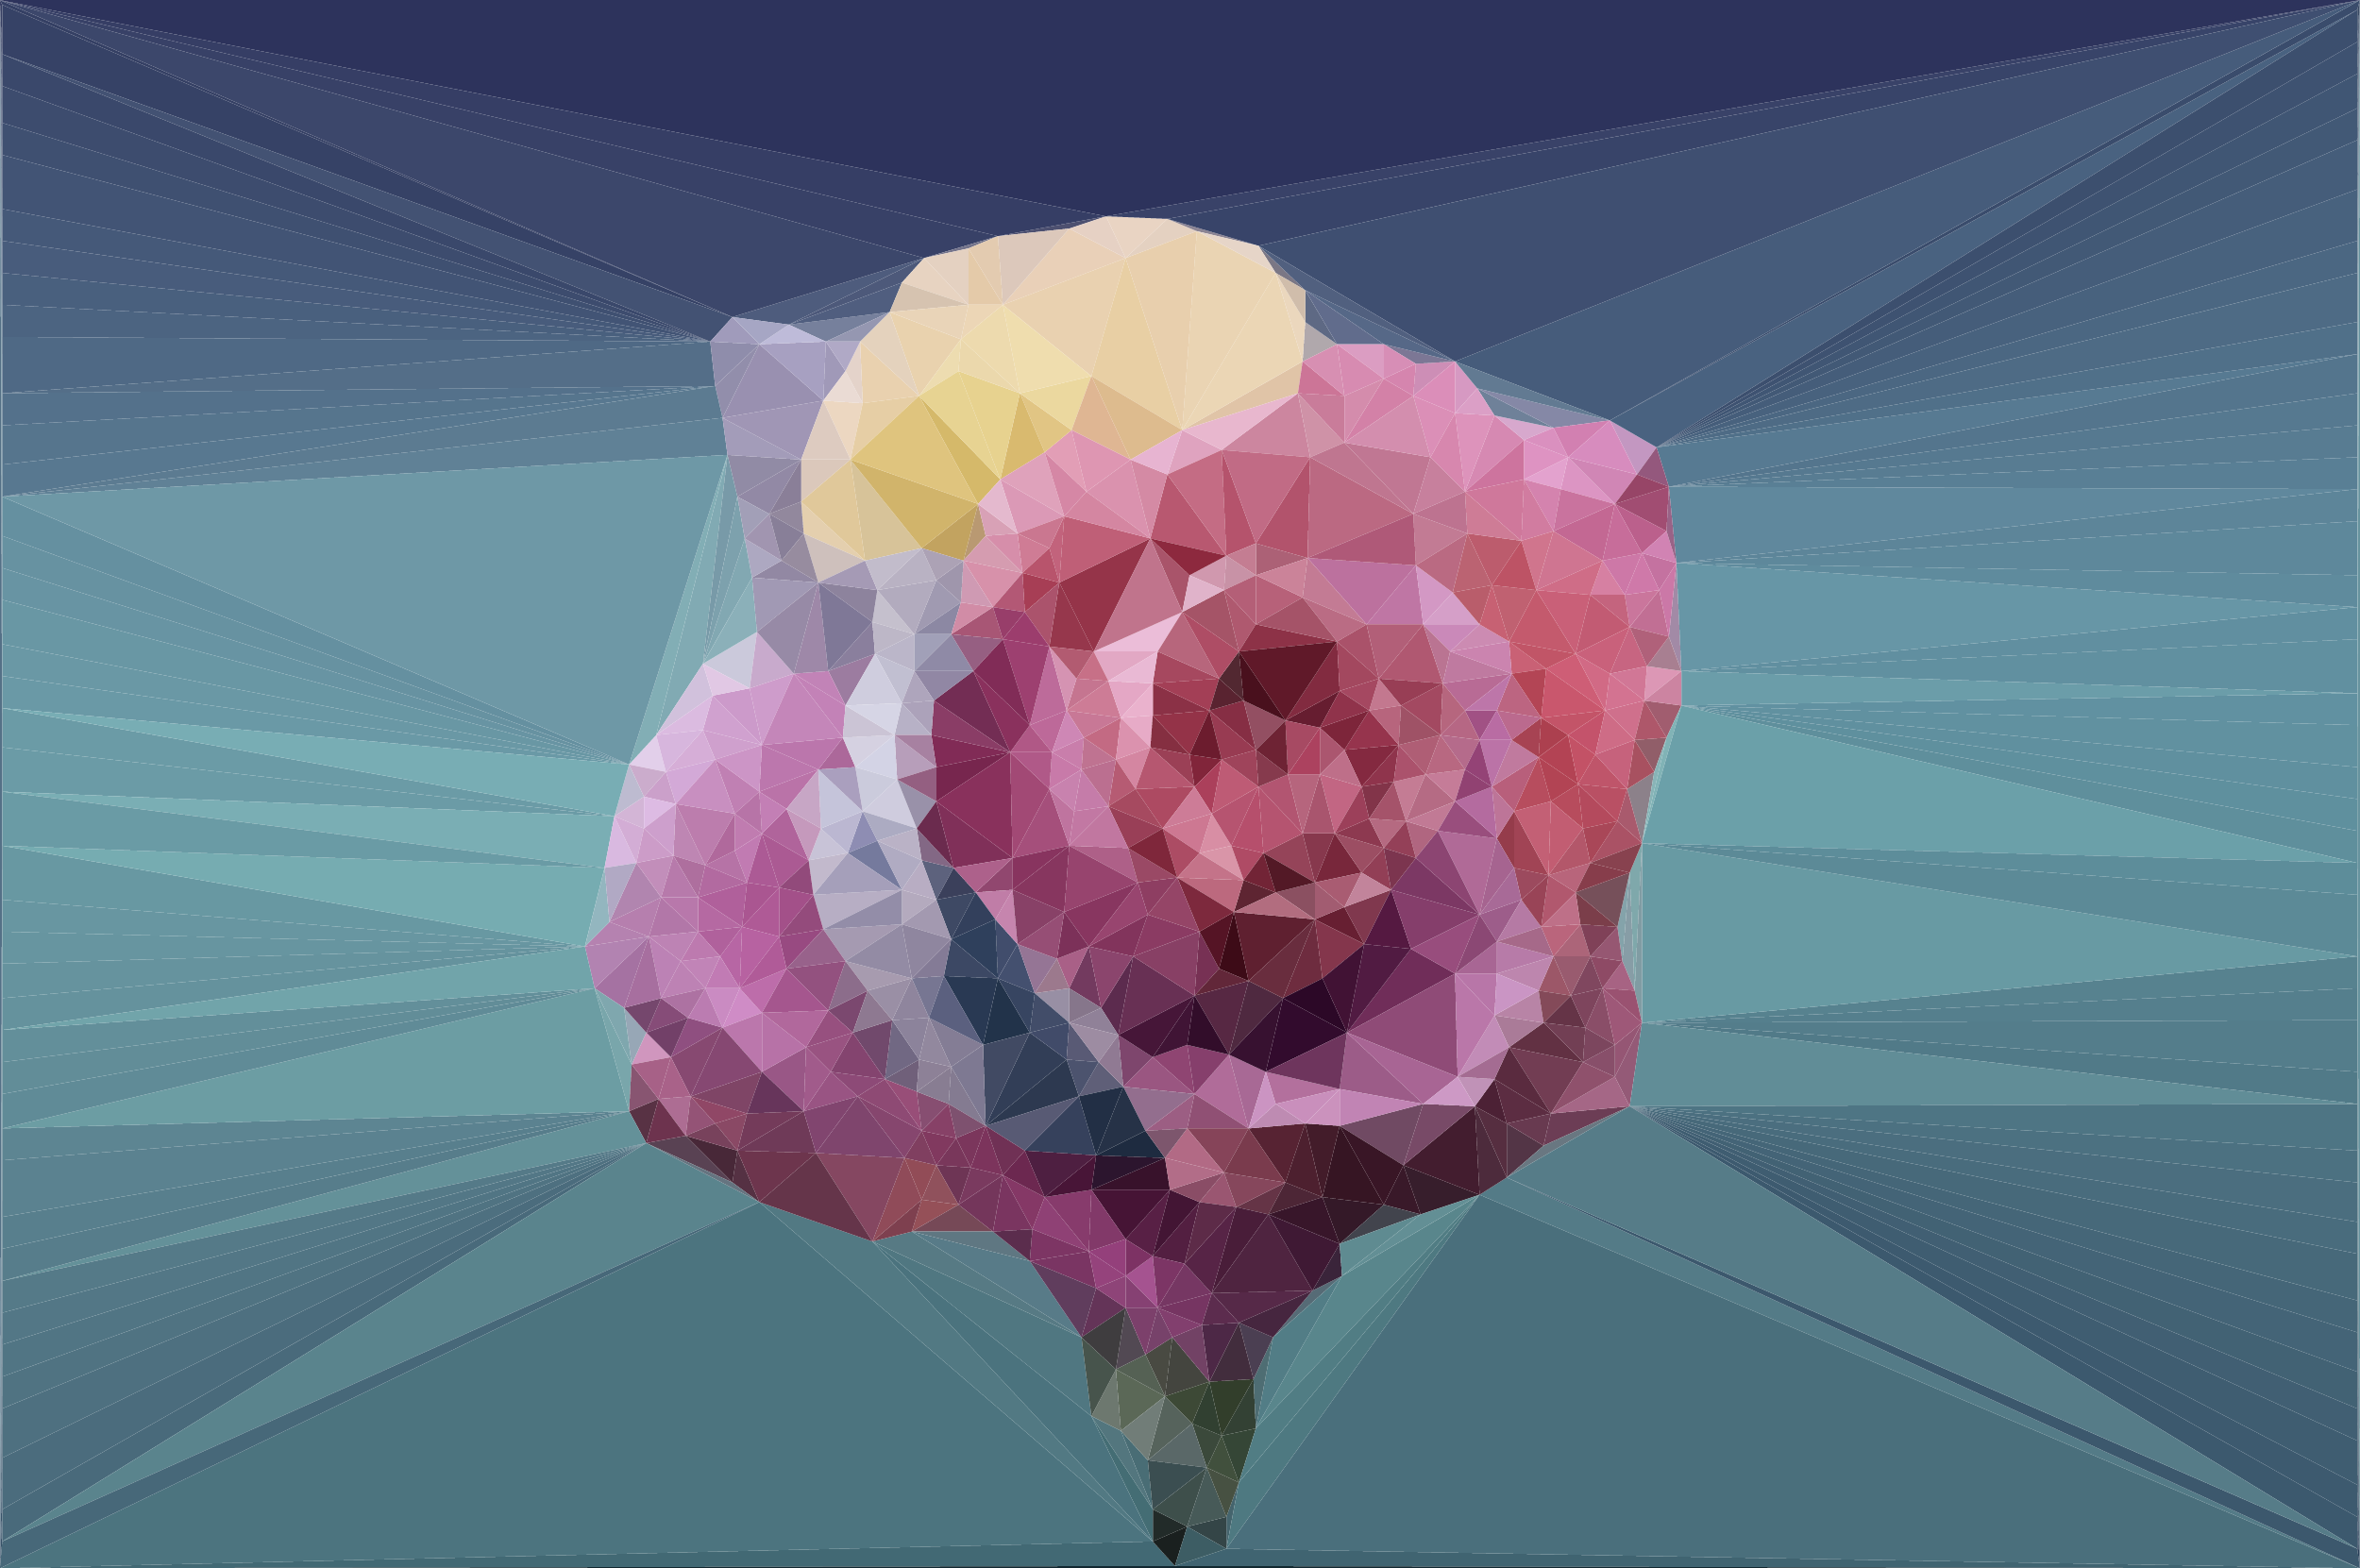 <?xml version="1.0" standalone="no"?>
<!DOCTYPE svg PUBLIC "-//W3C//DTD SVG 1.1//EN" "http://www.w3.org/Graphics/SVG/1.1/DTD/svg11.dtd">
<svg viewBox="0 0 960 638" xmlns="http://www.w3.org/2000/svg" version="1.1" shape-rendering="optimizeSpeed">
	<polygon fill="#cfccde" points="365,317 351,330 373,337"/>
	<polygon fill="#60909f" points="684,287 959,325 959,312"/>
	<polygon fill="#e4cfae" points="327,217 326,204 352,228"/>
	<polygon fill="#af5a96" points="317,361 302,377 317,381"/>
	<polygon fill="#c472a0" points="675,240 682,229 668,225"/>
	<polygon fill="#b0649b" points="310,339 329,350 320,329"/>
	<polygon fill="#494a42" points="466,551 474,568 477,544"/>
	<polygon fill="#5d8592" points="1,459 1,472 256,452"/>
	<polygon fill="#b06680" points="576,349 585,338 572,334"/>
	<polygon fill="#6894a3" points="1,231 256,311 1,244"/>
	<polygon fill="#879da6" points="665,403 663,355 660,391"/>
	<polygon fill="#dc95c3" points="657,205 638,186 635,199"/>
	<polygon fill="#b67fae" points="248,375 264,381 269,365"/>
	<polygon fill="#7b7785" points="531,118 512,100 519,111"/>
	<polygon fill="#671f32" points="555,384 547,369 535,374"/>
	<polygon fill="#c97eab" points="441,300 428,306 440,313"/>
	<polygon fill="#5b6857" points="474,568 454,557 456,582"/>
	<polygon fill="#b85870" points="475,193 468,219 499,226"/>
	<polygon fill="#a099b8" points="336,139 344,151 335,163"/>
	<polygon fill="#557f8d" points="668,416 959,415 959,402"/>
	<polygon fill="#c892a6" points="511,234 499,226 498,240"/>
	<polygon fill="#8f4175" points="420,500 443,509 425,487"/>
	<polygon fill="#6898a2" points="238,385 1,344 1,366"/>
	<polygon fill="#d88ea4" points="501,344 493,331 488,347"/>
	<polygon fill="#80384e" points="555,384 566,362 547,369"/>
	<polygon fill="#9288a3" points="318,228 306,235 333,237"/>
	<polygon fill="#506381" points="1,124 0,0 1,111"/>
	<polygon fill="#955058" points="375,488 371,501 390,490"/>
	<polygon fill="#320b2d" points="548,420 522,406 515,436"/>
	<polygon fill="#c17bb2" points="310,339 299,346 304,359"/>
	<polygon fill="#8b3146" points="469,278 469,291 492,289"/>
	<polygon fill="#d791aa" points="416,233 392,228 404,247"/>
	<polygon fill="#496e7b" points="959,449 960,638 959,436"/>
	<polygon fill="#456678" points="959,529 663,450 959,542"/>
	<polygon fill="#323e57" points="419,420 401,458 434,431"/>
	<polygon fill="#653446" points="516,494 523,481 503,491"/>
	<polygon fill="#a76383" points="665,403 660,391 652,402"/>
	<polygon fill="#864c78" points="269,406 263,420 280,414"/>
	<polygon fill="#597a8b" points="1,445 0,638 1,459"/>
	<polygon fill="#3f5d71" points="663,450 959,604 959,586"/>
	<polygon fill="#4c2135" points="600,450 613,457 608,439"/>
	<polygon fill="#993f57" points="451,328 459,345 473,337"/>
	<polygon fill="#e9d2ae" points="374,161 362,127 391,138"/>
	<polygon fill="#81aab3" points="286,270 267,299 296,185"/>
	<polygon fill="#733a5f" points="443,385 435,402 448,410"/>
	<polygon fill="#5d627d" points="375,350 381,366 388,353"/>
	<polygon fill="#c8c3d7" points="334,337 329,350 345,347"/>
	<polygon fill="#b77ba8" points="609,396 632,389 609,383"/>
	<polygon fill="#384167" points="0,0 406,96 376,105"/>
	<polygon fill="#b2536c" points="533,186 511,221 532,227"/>
	<polygon fill="#5f5f78" points="447,432 439,446 457,442"/>
	<polygon fill="#dc97b5" points="669,285 684,273 670,271"/>
	<polygon fill="#904b59" points="368,471 355,505 375,488"/>
	<polygon fill="#79a6ab" points="257,433 242,402 256,452"/>
	<polygon fill="#dfa3bf" points="497,183 481,175 475,193"/>
	<polygon fill="#70607a" points="360,439 373,444 374,431"/>
	<polygon fill="#661d30" points="537,296 545,281 523,293"/>
	<polygon fill="#618fa0" points="959,247 684,273 959,260"/>
	<polygon fill="#6d786f" points="454,557 444,576 456,582"/>
	<polygon fill="#c36a83" points="456,292 441,300 454,309"/>
	<polygon fill="#648697" points="1,275 0,0 1,262"/>
	<polygon fill="#a14d72" points="678,216 679,198 657,205"/>
	<polygon fill="#9990b0" points="294,170 309,140 335,163"/>
	<polygon fill="#45646d" points="499,617 499,630 504,603"/>
	<polygon fill="#be86b3" points="275,327 274,348 287,352"/>
	<polygon fill="#6b9ba6" points="250,332 1,322 1,304"/>
	<polygon fill="#c26683" points="543,339 554,320 537,315"/>
	<polygon fill="#9c7ca0" points="356,266 337,273 344,287"/>
	<polygon fill="#5e2532" points="519,363 506,358 502,371"/>
	<polygon fill="#e2cfea" points="267,299 256,311 271,314"/>
	<polygon fill="#b06c99" points="500,429 486,445 508,459"/>
	<polygon fill="#76acb1" points="238,385 246,353 1,344"/>
	<polygon fill="#995786" points="310,436 327,452 328,426"/>
	<polygon fill="#371e2c" points="578,494 602,486 571,474"/>
	<polygon fill="#da92ae" points="460,187 442,200 468,219"/>
	<polygon fill="#8c818a" points="668,343 673,314 662,321"/>
	<polygon fill="#c5c0cd" points="357,240 355,253 372,258"/>
	<polygon fill="#ae6088" points="459,345 435,344 463,359"/>
	<polygon fill="#ce5e76" points="653,289 641,266 629,272"/>
	<polygon fill="#566b76" points="546,519 534,525 518,544"/>
	<polygon fill="#d096be" points="263,420 257,433 273,430"/>
	<polygon fill="#d680a2" points="661,242 652,228 647,242"/>
	<polygon fill="#5f8f9c" points="684,287 959,351 959,338"/>
	<polygon fill="#ad4a62" points="473,337 486,320 462,321"/>
	<polygon fill="#d689b2" points="620,179 608,169 596,200"/>
	<polygon fill="#c080b3" points="299,331 309,322 291,309"/>
	<polygon fill="#d086b5" points="666,193 638,186 657,205"/>
	<polygon fill="#7e466d" points="457,442 469,430 455,421"/>
	<polygon fill="#924c57" points="368,471 375,488 381,474"/>
	<polygon fill="#a572a2" points="242,402 254,410 264,381"/>
	<polygon fill="#562948" points="504,538 534,525 493,526"/>
	<polygon fill="#e9d1af" points="350,139 374,161 351,164"/>
	<polygon fill="#cfa0cd" points="286,297 291,309 310,303"/>
	<polygon fill="#e29eb6" points="436,175 425,184 442,200"/>
	<polygon fill="#38122b" points="444,484 476,484 474,471"/>
	<polygon fill="#bbb6c9" points="372,258 356,266 372,273"/>
	<polygon fill="#cd8eb6" points="592,147 576,148 575,161"/>
	<polygon fill="#d381a7" points="575,161 563,154 547,180"/>
	<polygon fill="#536d80" points="960,0 959,98 959,111"/>
	<polygon fill="#d0a1cf" points="290,283 286,297 310,303"/>
	<polygon fill="#d7a8cd" points="632,174 608,169 620,179"/>
	<polygon fill="#36415c" points="417,468 446,470 439,446"/>
	<polygon fill="#a6485f" points="471,265 469,278 496,276"/>
	<polygon fill="#e3a2ce" points="635,199 638,186 620,195"/>
	<polygon fill="#60889d" points="959,199 679,198 682,229"/>
	<polygon fill="#a33f56" points="496,276 469,278 492,289"/>
	<polygon fill="#65929d" points="1,419 238,385 1,406"/>
	<polygon fill="#7fa8ab" points="668,343 663,355 665,403"/>
	<polygon fill="#5f909e" points="684,287 959,338 959,325"/>
	<polygon fill="#c397c1" points="674,182 655,171 666,193"/>
	<polygon fill="#8e8db3" points="351,330 345,347 357,342"/>
	<polygon fill="#587b88" points="371,501 440,544 419,513"/>
	<polygon fill="#577f89" points="959,402 960,638 959,389"/>
	<polygon fill="#49607e" points="289,139 1,124 1,111"/>
	<polygon fill="#582045" points="469,511 476,484 458,504"/>
	<polygon fill="#a55390" points="471,532 469,511 458,519"/>
	<polygon fill="#ecd7c1" points="346,187 335,163 351,164"/>
	<polygon fill="#836885" points="373,337 375,350 388,353"/>
	<polygon fill="#553143" points="298,481 309,489 300,468"/>
	<polygon fill="#92889d" points="326,204 327,217 313,209"/>
	<polygon fill="#842940" points="569,303 547,305 554,320"/>
	<polygon fill="#6f3a58" points="300,468 332,469 327,452"/>
	<polygon fill="#618595" points="1,392 0,638 1,406"/>
	<polygon fill="#2d3950" points="401,458 439,446 434,431"/>
	<polygon fill="#b4aabe" points="367,362 367,376 381,366"/>
	<polygon fill="#323e2b" points="497,584 510,561 492,562"/>
	<polygon fill="#81253a" points="497,309 484,307 486,320"/>
	<polygon fill="#b673a6" points="299,346 287,352 304,359"/>
	<polygon fill="#82aeb5" points="267,299 256,311 296,185"/>
	<polygon fill="#623143" points="644,432 628,416 614,426"/>
	<polygon fill="#87365f" points="433,371 435,344 412,362"/>
	<polygon fill="#222b29" points="469,614 469,627 483,621"/>
	<polygon fill="#3e4964" points="381,366 387,382 397,363"/>
	<polygon fill="#732d54" points="396,273 380,285 411,306"/>
	<polygon fill="#bb608c" points="678,216 657,205 668,225"/>
	<polygon fill="#757a9d" points="345,347 367,362 357,342"/>
	<polygon fill="#e9d0b8" points="435,93 458,105 408,124"/>
	<polygon fill="#ae6f9e" points="274,348 284,365 287,352"/>
	<polygon fill="#e4d1c1" points="475,89 458,105 487,94"/>
	<polygon fill="#d7c399" points="352,228 346,187 375,223"/>
	<polygon fill="#c07793" points="582,186 547,180 575,209"/>
	<polygon fill="#c06171" points="607,238 614,261 625,240"/>
	<polygon fill="#6b9ba6" points="1,288 250,332 1,304"/>
	<polygon fill="#7d3264" points="458,519 469,511 458,504"/>
	<polygon fill="#375168" points="1,614 0,638 1,627"/>
	<polygon fill="#527983" points="355,505 309,489 469,627"/>
	<polygon fill="#524953" points="454,557 466,551 458,532"/>
	<polygon fill="#cf6d87" points="647,242 652,228 625,240"/>
	<polygon fill="#d59fc8" points="579,254 602,254 591,241"/>
	<polygon fill="#361523" points="563,490 545,458 538,487"/>
	<polygon fill="#c7809d" points="596,200 582,186 575,209"/>
	<polygon fill="#8e3e62" points="479,357 463,359 467,372"/>
	<polygon fill="#874971" points="273,430 281,446 294,418"/>
	<polygon fill="#8a4e68" points="645,418 657,425 652,402"/>
	<polygon fill="#4b6e7f" points="959,481 663,450 959,497"/>
	<polygon fill="#853866" points="408,478 420,500 425,487"/>
	<polygon fill="#b05871" points="587,278 579,254 561,276"/>
	<polygon fill="#547b87" points="960,638 613,479 602,486"/>
	<polygon fill="#b74d5e" points="631,326 626,308 616,330"/>
	<polygon fill="#81395f" points="375,460 381,474 389,463"/>
	<polygon fill="#cbc9db" points="308,257 286,270 305,280"/>
	<polygon fill="#c36893" points="652,228 657,205 632,216"/>
	<polygon fill="#c1bfd1" points="372,273 356,266 367,286"/>
	<polygon fill="#854761" points="332,469 355,505 368,471"/>
	<polygon fill="#a34961" points="587,278 570,287 586,299"/>
	<polygon fill="#414d6c" points="405,374 406,398 414,384"/>
	<polygon fill="#97a7b6" points="263,420 254,410 257,433"/>
	<polygon fill="#365164" points="960,638 959,529 959,542"/>
	<polygon fill="#a79baf" points="344,391 353,403 371,398"/>
	<polygon fill="#a199b4" points="333,237 306,235 308,257"/>
	<polygon fill="#953c4b" points="616,353 616,330 609,341"/>
	<polygon fill="#c16f94" points="679,259 675,240 663,255"/>
	<polygon fill="#608196" points="1,202 294,170 296,185"/>
	<polygon fill="#56758d" points="291,157 1,189 1,173"/>
	<polygon fill="#a59ab1" points="335,378 344,391 367,376"/>
	<polygon fill="#cd749e" points="620,195 620,179 596,200"/>
	<polygon fill="#a28aa6" points="679,259 684,273 682,229"/>
	<polygon fill="#b74c5d" points="644,337 642,319 631,326"/>
	<polygon fill="#5f7e93" points="1,218 0,0 1,202"/>
	<polygon fill="#d699c2" points="601,158 592,147 592,168"/>
	<polygon fill="#533546" points="613,479 628,466 613,457"/>
	<polygon fill="#c76581" points="670,271 663,255 655,274"/>
	<polygon fill="#822b40" points="545,281 544,261 523,293"/>
	<polygon fill="#7c3864" points="602,372 576,349 566,362"/>
	<polygon fill="#3f5071" points="289,139 1,63 1,50"/>
	<polygon fill="#5c2d42" points="613,457 631,453 608,439"/>
	<polygon fill="#c37b94" points="556,254 532,227 530,243"/>
	<polygon fill="#af596f" points="511,254 498,240 504,265"/>
	<polygon fill="#de93c2" points="638,186 620,179 620,195"/>
	<polygon fill="#ac689a" points="343,300 333,313 348,312"/>
	<polygon fill="#648594" points="959,173 960,0 959,160"/>
	<polygon fill="#59868c" points="602,486 546,519 511,581"/>
	<polygon fill="#496a7b" points="263,465 1,614 1,627"/>
	<polygon fill="#cba0ca" points="271,314 262,324 275,327"/>
	<polygon fill="#d183b3" points="682,229 678,216 668,225"/>
	<polygon fill="#a73e55" points="431,237 416,233 417,249"/>
	<polygon fill="#b277a8" points="264,381 284,379 269,365"/>
	<polygon fill="#8b8493" points="475,89 487,94 512,100"/>
	<polygon fill="#b0609b" points="284,365 302,377 304,359"/>
	<polygon fill="#577a84" points="371,501 355,505 440,544"/>
	<polygon fill="#8b3b63" points="461,389 488,379 467,372"/>
	<polygon fill="#3a546b" points="1,593 0,638 1,614"/>
	<polygon fill="#86466e" points="349,446 368,471 375,460"/>
	<polygon fill="#db8fb7" points="592,168 575,161 582,186"/>
	<polygon fill="#db99b6" points="433,210 407,195 414,217"/>
	<polygon fill="#4e1f41" points="446,470 417,468 425,487"/>
	<polygon fill="#918ba5" points="300,202 296,185 326,187"/>
	<polygon fill="#a86995" points="500,429 508,459 515,436"/>
	<polygon fill="#ba6c84" points="556,254 530,243 544,261"/>
	<polygon fill="#aa526a" points="561,276 556,254 544,261"/>
	<polygon fill="#862e44" points="511,305 506,285 492,289"/>
	<polygon fill="#e7abc7" points="469,291 456,292 468,304"/>
	<polygon fill="#9a5681" points="457,442 486,445 469,430"/>
	<polygon fill="#587c92" points="679,198 959,186 959,173"/>
	<polygon fill="#8f859d" points="363,415 378,414 371,398"/>
	<polygon fill="#dd93bb" points="608,169 592,168 596,200"/>
	<polygon fill="#334e63" points="959,558 960,638 959,542"/>
	<polygon fill="#dbc8bb" points="346,187 326,204 326,187"/>
	<polygon fill="#928eab" points="291,157 309,140 294,170"/>
	<polygon fill="#6e3555" points="381,474 390,490 395,475"/>
	<polygon fill="#ac404f" points="638,299 627,292 626,308"/>
	<polygon fill="#bf76a4" points="579,254 576,230 556,254"/>
	<polygon fill="#57828f" points="668,416 959,402 959,389"/>
	<polygon fill="#bf7391" points="441,300 440,313 454,309"/>
	<polygon fill="#6792a1" points="1,218 256,311 1,231"/>
	<polygon fill="#812b56" points="379,299 381,312 411,306"/>
	<polygon fill="#4d2846" points="504,538 489,539 492,562"/>
	<polygon fill="#ada8c1" points="306,235 303,219 318,228"/>
	<polygon fill="#b185af" points="259,351 248,375 269,365"/>
	<polygon fill="#d995a8" points="506,358 501,344 488,347"/>
	<polygon fill="#702d59" points="592,396 574,386 548,420"/>
	<polygon fill="#4d5070" points="406,96 450,88 435,93"/>
	<polygon fill="#4b6782" points="959,98 674,182 959,111"/>
	<polygon fill="#915e69" points="673,314 678,300 665,301"/>
	<polygon fill="#d5d1e1" points="343,300 348,312 364,299"/>
	<polygon fill="#414b69" points="435,416 419,420 434,431"/>
	<polygon fill="#653447" points="645,418 639,405 628,416"/>
	<polygon fill="#883660" points="463,359 433,371 443,385"/>
	<polygon fill="#945a77" points="657,438 663,450 668,416"/>
	<polygon fill="#a9546a" points="484,234 468,219 481,249"/>
	<polygon fill="#b44a5d" points="644,337 658,334 642,319"/>
	<polygon fill="#8a3d66" points="380,285 379,299 411,306"/>
	<polygon fill="#c57ca9" points="440,313 437,330 451,328"/>
	<polygon fill="#723d53" points="631,453 644,432 614,426"/>
	<polygon fill="#7e404f" points="355,505 371,501 375,488"/>
	<polygon fill="#96374c" points="431,237 427,263 445,265"/>
	<polygon fill="#9c4a5e" points="619,366 630,356 616,353"/>
	<polygon fill="#b283b1" points="238,385 242,402 264,381"/>
	<polygon fill="#364266" points="298,129 1,22 1,2"/>
	<polygon fill="#41503d" points="504,603 497,584 491,597"/>
	<polygon fill="#354636" points="504,603 511,581 497,584"/>
	<polygon fill="#cbaccc" points="256,311 262,324 271,314"/>
	<polygon fill="#af5e75" points="580,315 586,299 569,303"/>
	<polygon fill="#d1c1dc" points="286,270 267,299 290,283"/>
	<polygon fill="#a39cb9" points="296,185 294,170 326,187"/>
	<polygon fill="#e0c4a7" points="528,160 530,147 481,175"/>
	<polygon fill="#7c406b" points="466,551 471,532 458,532"/>
	<polygon fill="#527d86" points="546,519 518,544 511,581"/>
	<polygon fill="#96344d" points="569,303 557,289 547,305"/>
	<polygon fill="#d6aed7" points="286,297 271,314 291,309"/>
	<polygon fill="#ab405b" points="497,309 486,320 493,331"/>
	<polygon fill="#d585ae" points="576,148 563,154 575,161"/>
	<polygon fill="#af4b65" points="506,358 514,347 501,344"/>
	<polygon fill="#a195b0" points="303,219 313,209 318,228"/>
	<polygon fill="#d483ae" points="635,199 620,195 632,216"/>
	<polygon fill="#67939e" points="960,638 960,0 959,325"/>
	<polygon fill="#683a50" points="628,466 631,453 613,457"/>
	<polygon fill="#8e4a65" points="652,402 660,391 647,389"/>
	<polygon fill="#689aa3" points="668,343 668,416 959,389"/>
	<polygon fill="#c47c94" points="572,334 580,315 567,318"/>
	<polygon fill="#c3788f" points="570,287 561,276 557,289"/>
	<polygon fill="#2f405c" points="387,382 406,398 405,374"/>
	<polygon fill="#4d2636" points="538,487 523,481 516,494"/>
	<polygon fill="#bbb7d1" points="334,337 345,347 351,330"/>
	<polygon fill="#7b486f" points="337,411 347,420 353,403"/>
	<polygon fill="#7a3563" points="443,509 419,513 446,524"/>
	<polygon fill="#e6cea5" points="374,161 346,187 351,164"/>
	<polygon fill="#6f8199" points="601,158 608,169 632,174"/>
	<polygon fill="#cd7892" points="493,331 473,337 488,347"/>
	<polygon fill="#852f41" points="469,291 468,304 484,307"/>
	<polygon fill="#a74a63" points="537,296 523,293 524,315"/>
	<polygon fill="#6d98a4" points="959,282 960,0 959,260"/>
	<polygon fill="#905074" points="508,459 486,445 483,459"/>
	<polygon fill="#76809c" points="336,139 321,132 362,127"/>
	<polygon fill="#d486a1" points="468,304 454,309 462,321"/>
	<polygon fill="#4c7181" points="959,468 663,450 959,481"/>
	<polygon fill="#643458" points="440,544 458,532 446,524"/>
	<polygon fill="#e1c584" points="415,160 436,175 425,184"/>
	<polygon fill="#9a5671" points="503,491 498,477 488,489"/>
	<polygon fill="#9d5d8a" points="609,383 619,366 602,372"/>
	<polygon fill="#bd6999" points="434,289 419,295 428,306"/>
	<polygon fill="#7b365c" points="389,463 395,475 401,458"/>
	<polygon fill="#80475f" points="639,405 652,402 647,389"/>
	<polygon fill="#b582b0" points="248,375 238,385 264,381"/>
	<polygon fill="#4e7981" points="499,630 602,486 504,603"/>
	<polygon fill="#82345c" points="443,385 461,389 467,372"/>
	<polygon fill="#cc869f" points="528,160 497,183 533,186"/>
	<polygon fill="#cf7591" points="652,228 632,216 625,240"/>
	<polygon fill="#86768b" points="435,402 435,416 448,410"/>
	<polygon fill="#384469" points="960,0 475,89 512,100"/>
	<polygon fill="#6a99a6" points="256,311 1,288 1,275"/>
	<polygon fill="#79375b" points="381,474 395,475 389,463"/>
	<polygon fill="#aa5265" points="647,351 668,343 658,334"/>
	<polygon fill="#6a98a5" points="256,311 1,275 1,262"/>
	<polygon fill="#45566f" points="959,57 960,0 959,44"/>
	<polygon fill="#b85f7b" points="616,330 626,308 607,320"/>
	<polygon fill="#91476f" points="412,349 397,363 412,362"/>
	<polygon fill="#507781" points="355,505 444,576 440,544"/>
	<polygon fill="#344547" points="499,630 499,617 483,621"/>
	<polygon fill="#809ca3" points="668,416 668,343 665,403"/>
	<polygon fill="#87384d" points="543,339 530,339 535,359"/>
	<polygon fill="#a94758" points="647,351 658,334 644,337"/>
	<polygon fill="#bd6b9a" points="427,263 419,295 434,289"/>
	<polygon fill="#bd82b4" points="277,391 269,406 287,402"/>
	<polygon fill="#c45a6d" points="614,261 641,266 625,240"/>
	<polygon fill="#ca8bc2" points="287,402 294,418 301,402"/>
	<polygon fill="#984e78" points="373,444 360,439 375,460"/>
	<polygon fill="#9d4070" points="427,263 408,260 419,295"/>
	<polygon fill="#887f98" points="313,209 327,217 318,228"/>
	<polygon fill="#6d354d" points="309,489 332,469 300,468"/>
	<polygon fill="#b76179" points="511,254 530,243 511,234"/>
	<polygon fill="#496280" points="655,171 674,182 959,4"/>
	<polygon fill="#cfcdde" points="356,266 344,287 367,286"/>
	<polygon fill="#577a92" points="679,198 959,144 674,182"/>
	<polygon fill="#84a3aa" points="663,355 658,377 660,391"/>
	<polygon fill="#22334a" points="406,398 400,425 419,420"/>
	<polygon fill="#6e2c3f" points="522,406 538,398 535,374"/>
	<polygon fill="#eadbd4" points="335,163 344,151 351,164"/>
	<polygon fill="#572333" points="523,481 531,457 508,459"/>
	<polygon fill="#c5c4da" points="333,313 334,337 351,330"/>
	<polygon fill="#a14455" points="616,353 630,356 616,330"/>
	<polygon fill="#c96175" points="629,272 614,261 615,274"/>
	<polygon fill="#d3a9d7" points="271,314 275,327 291,309"/>
	<polygon fill="#b0a8ac" points="544,140 531,131 530,147"/>
	<polygon fill="#76505a" points="658,377 663,355 641,363"/>
	<polygon fill="#583244" points="256,452 263,465 268,447"/>
	<polygon fill="#ba73a8" points="309,322 320,329 333,313"/>
	<polygon fill="#9b4056" points="484,307 468,304 486,320"/>
	<polygon fill="#44506f" points="414,384 406,398 421,404"/>
	<polygon fill="#511b42" points="548,420 574,386 555,384"/>
	<polygon fill="#8f4b77" points="593,438 592,396 548,420"/>
	<polygon fill="#c28eba" points="259,351 269,365 274,348"/>
	<polygon fill="#955674" points="657,438 668,416 657,425"/>
	<polygon fill="#a54f7b" points="412,349 435,344 427,321"/>
	<polygon fill="#2c0827" points="538,398 522,406 548,420"/>
	<polygon fill="#9289a5" points="313,209 300,202 326,187"/>
	<polygon fill="#a9556e" points="530,339 543,339 537,315"/>
	<polygon fill="#b05886" points="419,295 411,306 428,306"/>
	<polygon fill="#7fa7ae" points="254,410 242,402 257,433"/>
	<polygon fill="#b1586e" points="627,377 641,363 630,356"/>
	<polygon fill="#3a4c6c" points="960,0 655,171 959,4"/>
	<polygon fill="#bb76ac" points="310,303 333,313 343,300"/>
	<polygon fill="#9a5271" points="668,416 665,403 652,402"/>
	<polygon fill="#587890" points="1,189 291,157 1,202"/>
	<polygon fill="#c283b7" points="337,273 323,274 344,287"/>
	<polygon fill="#30495f" points="960,638 959,558 959,573"/>
	<polygon fill="#628091" points="960,0 959,144 959,160"/>
	<polygon fill="#334134" points="511,581 510,561 497,584"/>
	<polygon fill="#82a8b2" points="286,270 303,219 306,235"/>
	<polygon fill="#5c2b4e" points="448,410 455,421 461,389"/>
	<polygon fill="#864459" points="498,477 508,459 483,459"/>
	<polygon fill="#1e2b40" points="446,470 474,471 466,460"/>
	<polygon fill="#8a7f9d" points="355,253 337,273 356,266"/>
	<polygon fill="#4e7080" points="1,593 263,465 1,573"/>
	<polygon fill="#936e8e" points="466,460 486,445 457,442"/>
	<polygon fill="#a09ab1" points="381,236 372,258 391,245"/>
	<polygon fill="#6896a1" points="1,379 238,385 1,366"/>
	<polygon fill="#7aaeb4" points="250,332 1,322 246,353"/>
	<polygon fill="#ac6176" points="532,227 511,221 511,234"/>
	<polygon fill="#c27b94" points="597,217 575,209 576,230"/>
	<polygon fill="#9991a9" points="381,326 365,317 373,337"/>
	<polygon fill="#456977" points="959,468 960,638 959,449"/>
	<polygon fill="#a85160" points="673,314 665,301 662,321"/>
	<polygon fill="#572843" points="500,429 508,399 486,405"/>
	<polygon fill="#a096b5" points="294,170 335,163 326,187"/>
	<polygon fill="#496d75" points="467,594 456,582 469,614"/>
	<polygon fill="#e6d1c4" points="450,88 458,105 435,93"/>
	<polygon fill="#e9d1b0" points="458,105 444,153 408,124"/>
	<polygon fill="#983e55" points="570,287 587,278 561,276"/>
	<polygon fill="#93b6bf" points="246,353 238,385 248,375"/>
	<polygon fill="#934f62" points="506,285 511,305 523,293"/>
	<polygon fill="#db9dc2" points="563,140 544,140 563,154"/>
	<polygon fill="#e8b7ce" points="528,160 481,175 497,183"/>
	<polygon fill="#4f657c" points="960,0 959,77 959,98"/>
	<polygon fill="#aa7b98" points="614,426 628,416 608,413"/>
	<polygon fill="#c57590" points="438,276 434,289 451,277"/>
	<polygon fill="#a55467" points="498,240 481,249 504,265"/>
	<polygon fill="#649199" points="1,521 263,465 256,452"/>
	<polygon fill="#594253" points="279,462 263,465 298,481"/>
	<polygon fill="#995483" points="338,436 327,452 349,446"/>
	<polygon fill="#c2637c" points="433,210 427,223 431,237"/>
	<polygon fill="#595a75" points="435,416 434,431 447,432"/>
	<polygon fill="#4e6d73" points="511,581 518,544 510,561"/>
	<polygon fill="#d48aa4" points="475,193 460,187 468,219"/>
	<polygon fill="#716883" points="363,415 360,439 374,431"/>
	<polygon fill="#222f45" points="439,446 446,470 457,442"/>
	<polygon fill="#6190a0" points="684,273 959,282 959,260"/>
	<polygon fill="#7c7795" points="592,147 563,140 576,148"/>
	<polygon fill="#b57aa4" points="609,383 627,377 619,366"/>
	<polygon fill="#ebd6b5" points="530,147 519,111 481,175"/>
	<polygon fill="#603d5d" points="419,513 440,544 446,524"/>
	<polygon fill="#263247" points="446,470 466,460 457,442"/>
	<polygon fill="#97507f" points="337,411 328,426 347,420"/>
	<polygon fill="#b35875" points="416,233 404,247 417,249"/>
	<polygon fill="#b762a1" points="302,377 301,402 317,381"/>
	<polygon fill="#c278a3" points="437,330 435,344 451,328"/>
	<polygon fill="#431d2f" points="602,486 600,450 571,474"/>
	<polygon fill="#8d839d" points="357,240 333,237 355,253"/>
	<polygon fill="#5f8b94" points="960,638 959,351 959,364"/>
	<polygon fill="#98456f" points="463,359 443,385 467,372"/>
	<polygon fill="#551941" points="555,384 574,386 566,362"/>
	<polygon fill="#b79eba" points="364,299 365,317 381,312"/>
	<polygon fill="#b7aec4" points="335,378 367,362 331,364"/>
	<polygon fill="#bc719e" points="576,230 532,227 556,254"/>
	<polygon fill="#577d8b" points="1,508 1,521 256,452"/>
	<polygon fill="#b8adc3" points="375,350 367,362 381,366"/>
	<polygon fill="#8b5061" points="519,363 535,374 535,359"/>
	<polygon fill="#8d8197" points="374,431 373,444 387,434"/>
	<polygon fill="#431c2a" points="538,487 545,458 531,457"/>
	<polygon fill="#e9d4c3" points="450,88 475,89 458,105"/>
	<polygon fill="#8588a6" points="655,171 601,158 632,174"/>
	<polygon fill="#a96087" points="430,390 435,402 443,385"/>
	<polygon fill="#823449" points="557,333 567,318 554,320"/>
	<polygon fill="#c28cb7" points="593,438 614,426 608,413"/>
	<polygon fill="#e2a8c4" points="445,265 451,277 471,265"/>
	<polygon fill="#938da8" points="367,362 335,378 367,376"/>
	<polygon fill="#b99972" points="401,218 398,205 392,228"/>
	<polygon fill="#cf8cc6" points="294,418 310,412 301,402"/>
	<polygon fill="#965772" points="660,391 658,377 647,389"/>
	<polygon fill="#954459" points="535,359 530,339 514,347"/>
	<polygon fill="#847b91" points="387,434 386,449 401,458"/>
	<polygon fill="#3d0b17" points="496,394 508,399 502,371"/>
	<polygon fill="#4d597a" points="367,115 321,132 376,105"/>
	<polygon fill="#c382b7" points="344,287 323,274 343,300"/>
	<polygon fill="#c07cb0" points="299,331 299,346 310,339"/>
	<polygon fill="#567990" points="679,198 959,173 959,160"/>
	<polygon fill="#a95a6d" points="668,343 662,321 658,334"/>
	<polygon fill="#446477" points="663,450 959,558 959,542"/>
	<polygon fill="#ca7790" points="433,210 414,217 427,223"/>
	<polygon fill="#b65470" points="501,344 512,320 493,331"/>
	<polygon fill="#722436" points="519,363 514,347 506,358"/>
	<polygon fill="#984a81" points="320,394 335,378 317,381"/>
	<polygon fill="#d3b5d6" points="262,324 250,332 262,337"/>
	<polygon fill="#996387" points="679,198 678,216 682,229"/>
	<polygon fill="#94587d" points="679,198 674,182 666,193"/>
	<polygon fill="#44453f" points="474,568 492,562 477,544"/>
	<polygon fill="#341928" points="545,506 563,490 538,487"/>
	<polygon fill="#517d84" points="602,486 511,581 504,603"/>
	<polygon fill="#9a4965" points="479,357 459,345 463,359"/>
	<polygon fill="#4c6481" points="1,124 289,139 1,137"/>
	<polygon fill="#953449" points="468,219 431,237 445,265"/>
	<polygon fill="#a87f91" points="684,273 679,259 670,271"/>
	<polygon fill="#71496c" points="363,415 347,420 360,439"/>
	<polygon fill="#d593b2" points="438,276 427,263 434,289"/>
	<polygon fill="#8c6d8b" points="344,391 337,411 353,403"/>
	<polygon fill="#5b8290" points="1,472 1,495 256,452"/>
	<polygon fill="#84364c" points="538,398 555,384 535,374"/>
	<polygon fill="#cc8bb2" points="614,261 602,254 590,265"/>
	<polygon fill="#a7a0c1" points="309,140 336,139 335,163"/>
	<polygon fill="#4b5c79" points="1,98 0,0 1,85"/>
	<polygon fill="#d787ae" points="592,168 582,186 596,200"/>
	<polygon fill="#505e7f" points="321,132 367,115 362,127"/>
	<polygon fill="#b56b84" points="592,326 580,315 572,334"/>
	<polygon fill="#988fa4" points="421,404 435,416 435,402"/>
	<polygon fill="#b766a4" points="293,389 301,402 302,377"/>
	<polygon fill="#628e97" points="959,351 960,638 959,338"/>
	<polygon fill="#8f344c" points="567,318 569,303 554,320"/>
	<polygon fill="#d3d3e5" points="364,299 348,312 365,317"/>
	<polygon fill="#566f88" points="1,160 0,0 1,137"/>
	<polygon fill="#db92ae" points="456,292 454,309 468,304"/>
	<polygon fill="#bb6372" points="607,238 597,217 591,241"/>
	<polygon fill="#e0c89a" points="326,204 346,187 352,228"/>
	<polygon fill="#cf7c95" points="427,223 414,217 416,233"/>
	<polygon fill="#da90bf" points="638,186 632,174 620,179"/>
	<polygon fill="#293953" points="406,398 384,397 400,425"/>
	<polygon fill="#53767e" points="456,582 444,576 469,614"/>
	<polygon fill="#c07a9e" points="626,308 615,301 607,320"/>
	<polygon fill="#8d3247" points="544,261 511,254 504,265"/>
	<polygon fill="#7d3564" points="419,513 443,509 420,500"/>
	<polygon fill="#8c88a3" points="391,245 372,258 387,258"/>
	<polygon fill="#ad72a2" points="269,406 280,414 287,402"/>
	<polygon fill="#b34555" points="627,292 629,272 615,274"/>
	<polygon fill="#ac6579" points="632,389 647,389 643,376"/>
	<polygon fill="#98628b" points="344,391 335,378 320,394"/>
	<polygon fill="#b0619c" points="284,379 293,389 302,377"/>
	<polygon fill="#9e5878" points="657,425 668,416 652,402"/>
	<polygon fill="#6c9da3" points="242,402 1,459 256,452"/>
	<polygon fill="#a85675" points="404,247 387,258 408,260"/>
	<polygon fill="#938ba4" points="367,376 344,391 371,398"/>
	<polygon fill="#c685ae" points="412,362 405,374 414,384"/>
	<polygon fill="#b06a97" points="602,372 609,341 585,338"/>
	<polygon fill="#678897" points="959,186 960,0 959,173"/>
	<polygon fill="#bc6581" points="627,292 615,274 609,289"/>
	<polygon fill="#88b4b7" points="668,343 678,300 673,314"/>
	<polygon fill="#ebd7bd" points="531,131 519,111 530,147"/>
	<polygon fill="#908198" points="435,416 455,421 448,410"/>
	<polygon fill="#a86694" points="609,396 609,383 592,396"/>
	<polygon fill="#394268" points="960,0 475,89 450,88"/>
	<polygon fill="#461435" points="476,484 444,484 458,504"/>
	<polygon fill="#b25571" points="530,339 524,315 512,320"/>
	<polygon fill="#94407b" points="443,509 458,519 458,504"/>
	<polygon fill="#d9b9e0" points="250,332 246,353 259,351"/>
	<polygon fill="#777692" points="371,398 378,414 384,397"/>
	<polygon fill="#bd6daa" points="301,402 310,412 320,394"/>
	<polygon fill="#cd7c96" points="451,277 434,289 456,292"/>
	<polygon fill="#bc5c6d" points="607,238 619,220 597,217"/>
	<polygon fill="#8a7f98" points="326,204 313,209 326,187"/>
	<polygon fill="#95437c" points="458,519 443,509 446,524"/>
	<polygon fill="#8e4a74" points="360,439 349,446 375,460"/>
	<polygon fill="#e4caa9" points="394,101 408,124 394,124"/>
	<polygon fill="#435f75" points="1,547 0,638 1,560"/>
	<polygon fill="#cf92a7" points="547,180 528,160 533,186"/>
	<polygon fill="#384064" points="1,22 0,0 1,2"/>
	<polygon fill="#724265" points="492,562 489,539 477,544"/>
	<polygon fill="#c25d72" points="630,356 644,337 631,326"/>
	<polygon fill="#bd7598" points="609,341 616,330 607,320"/>
	<polygon fill="#8a4965" points="291,457 300,468 304,453"/>
	<polygon fill="#e4a7c5" points="469,278 451,277 456,292"/>
	<polygon fill="#b34354" points="642,319 638,299 626,308"/>
	<polygon fill="#527185" points="1,472 0,638 1,495"/>
	<polygon fill="#9e88a8" points="333,237 323,274 337,273"/>
	<polygon fill="#ddcbc0" points="335,163 346,187 326,187"/>
	<polygon fill="#c17bb4" points="293,389 287,402 301,402"/>
	<polygon fill="#6b919e" points="960,0 959,199 959,212"/>
	<polygon fill="#435273" points="298,129 289,139 1,22"/>
	<polygon fill="#ca769c" points="675,240 661,242 663,255"/>
	<polygon fill="#5a2b3f" points="608,439 631,453 614,426"/>
	<polygon fill="#7e516f" points="386,449 389,463 401,458"/>
	<polygon fill="#507382" points="263,465 1,560 1,573"/>
	<polygon fill="#c17a95" points="585,338 592,326 572,334"/>
	<polygon fill="#4c536e" points="434,431 439,446 447,432"/>
	<polygon fill="#3a486b" points="1,22 289,139 1,35"/>
	<polygon fill="#ad6d93" points="268,447 279,462 281,446"/>
	<polygon fill="#7a3560" points="408,478 404,501 420,500"/>
	<polygon fill="#bf556a" points="662,321 649,307 642,319"/>
	<polygon fill="#bb6982" points="575,209 533,186 532,227"/>
	<polygon fill="#c57c98" points="592,326 596,313 580,315"/>
	<polygon fill="#bc7dad" points="299,331 275,327 287,352"/>
	<polygon fill="#aca2ba" points="380,285 367,286 379,299"/>
	<polygon fill="#537b85" points="959,415 960,638 959,402"/>
	<polygon fill="#3b493b" points="491,597 497,584 485,579"/>
	<polygon fill="#638f9a" points="1,432 242,402 1,419"/>
	<polygon fill="#ebd89f" points="444,153 436,175 415,160"/>
	<polygon fill="#8c839b" points="363,415 374,431 378,414"/>
	<polygon fill="#6796a6" points="684,273 959,247 682,229"/>
	<polygon fill="#7d253a" points="547,305 557,289 537,296"/>
	<polygon fill="#c87aa9" points="428,306 427,321 440,313"/>
	<polygon fill="#ac4c64" points="473,337 479,357 488,347"/>
	<polygon fill="#994e7d" points="609,341 592,326 585,338"/>
	<polygon fill="#9c5c88" points="545,443 579,449 548,420"/>
	<polygon fill="#414a63" points="400,425 401,458 419,420"/>
	<polygon fill="#d398c4" points="576,230 579,254 591,241"/>
	<polygon fill="#566887" points="563,140 592,147 531,118"/>
	<polygon fill="#853e6b" points="574,386 602,372 566,362"/>
	<polygon fill="#8c4572" points="602,372 585,338 576,349"/>
	<polygon fill="#531f41" points="482,514 488,489 469,511"/>
	<polygon fill="#4f2940" points="500,429 522,406 508,399"/>
	<polygon fill="#4b6c7d" points="263,465 1,593 1,614"/>
	<polygon fill="#75476d" points="263,420 269,406 254,410"/>
	<polygon fill="#af5978" points="576,230 575,209 532,227"/>
	<polygon fill="#426372" points="960,638 959,468 959,481"/>
	<polygon fill="#d280b1" points="655,171 632,174 638,186"/>
	<polygon fill="#923f56" points="566,362 563,345 554,355"/>
	<polygon fill="#ab5a93" points="317,361 329,350 310,339"/>
	<polygon fill="#88424f" points="663,355 668,343 647,351"/>
	<polygon fill="#e4d3ca" points="344,151 350,139 351,164"/>
	<polygon fill="#4d5f7d" points="1,111 0,0 1,98"/>
	<polygon fill="#d098ae" points="499,226 484,234 498,240"/>
	<polygon fill="#5a858e" points="960,638 959,364 959,389"/>
	<polygon fill="#764957" points="371,501 404,501 390,490"/>
	<polygon fill="#5c7b91" points="291,157 294,170 1,202"/>
	<polygon fill="#54718b" points="1,160 291,157 1,173"/>
	<polygon fill="#ecd6b6" points="394,124 408,124 391,138"/>
	<polygon fill="#59728c" points="0,0 1,160 1,173"/>
	<polygon fill="#d17ca0" points="632,216 620,195 619,220"/>
	<polygon fill="#71a4aa" points="242,402 238,385 1,419"/>
	<polygon fill="#658899" points="0,0 1,288 1,304"/>
	<polygon fill="#ab526c" points="580,315 569,303 567,318"/>
	<polygon fill="#c77087" points="445,265 438,276 451,277"/>
	<polygon fill="#8d293e" points="468,219 484,234 499,226"/>
	<polygon fill="#465c7b" points="960,0 592,147 655,171"/>
	<polygon fill="#a55368" points="530,243 511,254 544,261"/>
	<polygon fill="#56635c" points="474,568 467,594 485,579"/>
	<polygon fill="#bc697e" points="506,358 479,357 502,371"/>
	<polygon fill="#b25b71" points="445,265 427,263 438,276"/>
	<polygon fill="#e9b9d4" points="471,265 451,277 469,278"/>
	<polygon fill="#9597b1" points="350,139 336,139 362,127"/>
	<polygon fill="#ebbdd8" points="481,249 445,265 471,265"/>
	<polygon fill="#628d98" points="1,445 242,402 1,432"/>
	<polygon fill="#7a3a5f" points="395,475 390,490 408,478"/>
	<polygon fill="#a5568e" points="320,394 310,412 337,411"/>
	<polygon fill="#507089" points="674,182 959,144 959,131"/>
	<polygon fill="#424d69" points="435,416 421,404 419,420"/>
	<polygon fill="#638f95" points="546,519 602,486 578,494"/>
	<polygon fill="#a74353" points="626,308 627,292 615,301"/>
	<polygon fill="#b95d6b" points="602,254 607,238 591,241"/>
	<polygon fill="#7f456d" points="332,469 368,471 349,446"/>
	<polygon fill="#d78bb1" points="563,154 544,140 547,161"/>
	<polygon fill="#bebbd9" points="309,140 321,132 336,139"/>
	<polygon fill="#66939e" points="238,385 1,392 1,406"/>
	<polygon fill="#b24454" points="642,319 626,308 631,326"/>
	<polygon fill="#c882ae" points="440,313 427,321 437,330"/>
	<polygon fill="#c88fc0" points="275,327 299,331 291,309"/>
	<polygon fill="#8f4f80" points="280,414 273,430 294,418"/>
	<polygon fill="#d18ca6" points="391,245 387,258 404,247"/>
	<polygon fill="#6590a0" points="256,311 1,218 1,202"/>
	<polygon fill="#314031" points="497,584 492,562 485,579"/>
	<polygon fill="#9d8ca2" points="435,416 447,432 455,421"/>
	<polygon fill="#9c5e83" points="483,459 486,445 466,460"/>
	<polygon fill="#cf9ab3" points="392,228 391,245 404,247"/>
	<polygon fill="#668c99" points="0,638 1,344 1,366"/>
	<polygon fill="#ce7c96" points="619,220 596,200 597,217"/>
	<polygon fill="#88345f" points="435,344 412,349 412,362"/>
	<polygon fill="#b55470" points="514,347 530,339 512,320"/>
	<polygon fill="#cbc4d5" points="344,287 343,300 364,299"/>
	<polygon fill="#cc9aca" points="305,280 290,283 310,303"/>
	<polygon fill="#a15d6f" points="684,287 669,285 678,300"/>
	<polygon fill="#3f4b6d" points="0,0 1,35 1,50"/>
	<polygon fill="#704a63" points="545,458 571,474 579,449"/>
	<polygon fill="#b8546c" points="427,223 416,233 431,237"/>
	<polygon fill="#cd78a7" points="661,242 668,225 652,228"/>
	<polygon fill="#be8bb2" points="531,457 519,449 508,459"/>
	<polygon fill="#8b456d" points="443,385 448,410 461,389"/>
	<polygon fill="#bc77ad" points="310,303 309,322 333,313"/>
	<polygon fill="#ead4b3" points="519,111 487,94 481,175"/>
	<polygon fill="#6191a1" points="959,282 684,287 959,295"/>
	<polygon fill="#3f3d3f" points="440,544 454,557 458,532"/>
	<polygon fill="#b884a6" points="628,416 626,403 608,413"/>
	<polygon fill="#885571" points="257,433 256,452 268,447"/>
	<polygon fill="#6e98a4" points="960,0 959,247 959,260"/>
	<polygon fill="#bf5f77" points="468,219 433,210 431,237"/>
	<polygon fill="#c2b9cc" points="329,350 331,364 345,347"/>
	<polygon fill="#84446f" points="347,420 338,436 360,439"/>
	<polygon fill="#4f6985" points="289,139 1,160 1,137"/>
	<polygon fill="#924a7b" points="329,350 317,361 331,364"/>
	<polygon fill="#5a6868" points="467,594 491,597 485,579"/>
	<polygon fill="#dcc8bb" points="406,96 435,93 408,124"/>
	<polygon fill="#c2a360" points="398,205 375,223 392,228"/>
	<polygon fill="#4b3f52" points="510,561 518,544 504,538"/>
	<polygon fill="#9a8fa5" points="353,403 363,415 371,398"/>
	<polygon fill="#eddcb0" points="374,161 391,138 390,151"/>
	<polygon fill="#5e8292" points="0,638 1,419 1,406"/>
	<polygon fill="#8d3950" points="543,339 563,345 557,333"/>
	<polygon fill="#bb6a8e" points="615,301 627,292 609,289"/>
	<polygon fill="#8b4874" points="592,396 609,383 602,372"/>
	<polygon fill="#7f4566" points="281,446 304,453 310,436"/>
	<polygon fill="#b05b98" points="301,402 320,394 317,381"/>
	<polygon fill="#7a3b4d" points="498,477 523,481 508,459"/>
	<polygon fill="#4d202f" points="523,481 538,487 531,457"/>
	<polygon fill="#5e6984" points="544,140 531,118 531,131"/>
	<polygon fill="#b772a7" points="310,412 310,436 328,426"/>
	<polygon fill="#461638" points="455,421 469,430 486,405"/>
	<polygon fill="#e8cfa4" points="458,105 444,153 481,175"/>
	<polygon fill="#547086" points="0,638 0,0 1,322"/>
	<polygon fill="#495d75" points="959,77 960,0 959,57"/>
	<polygon fill="#ab566f" points="547,305 537,296 537,315"/>
	<polygon fill="#d3add5" points="250,332 259,351 262,337"/>
	<polygon fill="#d68eaa" points="414,217 401,218 416,233"/>
	<polygon fill="#406471" points="960,638 499,630 478,637"/>
	<polygon fill="#b56a81" points="563,345 572,334 557,333"/>
	<polygon fill="#3e4f4b" points="469,614 483,621 491,597"/>
	<polygon fill="#5a7e8e" points="0,638 1,445 1,432"/>
	<polygon fill="#354064" points="0,0 298,129 1,2"/>
	<polygon fill="#c8aacc" points="308,257 305,280 323,274"/>
	<polygon fill="#415b72" points="1,560 0,638 1,573"/>
	<polygon fill="#be6f89" points="554,320 547,305 537,315"/>
	<polygon fill="#984d7d" points="592,396 602,372 574,386"/>
	<polygon fill="#522831" points="504,265 496,276 506,285"/>
	<polygon fill="#804158" points="647,389 658,377 643,376"/>
	<polygon fill="#bab2c6" points="373,337 357,342 375,350"/>
	<polygon fill="#3c4864" points="384,397 406,398 387,382"/>
	<polygon fill="#49657a" points="0,638 1,534 1,521"/>
	<polygon fill="#823969" points="444,484 443,509 458,504"/>
	<polygon fill="#517a88" points="668,416 959,449 959,436"/>
	<polygon fill="#608094" points="0,0 1,218 1,231"/>
	<polygon fill="#7f273b" points="459,345 479,357 473,337"/>
	<polygon fill="#884f6a" points="657,438 657,425 644,432"/>
	<polygon fill="#763763" points="493,526 482,514 471,532"/>
	<polygon fill="#a3485f" points="545,281 561,276 544,261"/>
	<polygon fill="#638697" points="0,0 1,244 1,262"/>
	<polygon fill="#dbbbe0" points="290,283 267,299 286,297"/>
	<polygon fill="#874167" points="375,460 389,463 386,449"/>
	<polygon fill="#ce9ccb" points="323,274 305,280 310,303"/>
	<polygon fill="#784a67" points="571,474 600,450 579,449"/>
	<polygon fill="#bb77ac" points="310,436 310,412 294,418"/>
	<polygon fill="#5d8599" points="959,199 682,229 959,212"/>
	<polygon fill="#3f4f71" points="592,147 960,0 512,100"/>
	<polygon fill="#ca89b9" points="602,254 579,254 590,265"/>
	<polygon fill="#d0758d" points="632,216 619,220 625,240"/>
	<polygon fill="#391929" points="563,490 578,494 571,474"/>
	<polygon fill="#d5b96a" points="374,161 407,195 398,205"/>
	<polygon fill="#b0a9c6" points="336,139 350,139 344,151"/>
	<polygon fill="#b8657b" points="641,363 647,351 630,356"/>
	<polygon fill="#cf708c" points="665,301 669,285 653,289"/>
	<polygon fill="#446d74" points="444,576 469,627 469,614"/>
	<polygon fill="#2c425a" points="959,604 960,638 959,586"/>
	<polygon fill="#d59cb0" points="401,218 392,228 416,233"/>
	<polygon fill="#6b2b4e" points="381,326 373,337 388,353"/>
	<polygon fill="#8f4572" points="486,445 483,425 469,430"/>
	<polygon fill="#9c5768" points="626,403 639,405 632,389"/>
	<polygon fill="#482838" points="279,462 298,481 300,468"/>
	<polygon fill="#426974" points="469,627 0,638 478,637"/>
	<polygon fill="#3b405b" points="388,353 381,366 397,363"/>
	<polygon fill="#cc84a1" points="684,273 669,285 684,287"/>
	<polygon fill="#683054" points="461,389 455,421 486,405"/>
	<polygon fill="#c97c9a" points="547,180 547,161 528,160"/>
	<polygon fill="#823f6e" points="477,544 489,539 471,532"/>
	<polygon fill="#c37fb5" points="309,322 310,339 320,329"/>
	<polygon fill="#b46b9f" points="609,341 607,320 592,326"/>
	<polygon fill="#5e889b" points="682,229 959,234 959,212"/>
	<polygon fill="#394963" points="959,17 960,0 959,4"/>
	<polygon fill="#c96078" points="641,266 647,242 625,240"/>
	<polygon fill="#6a9ba5" points="246,353 1,322 1,344"/>
	<polygon fill="#b64f6c" points="514,347 512,320 501,344"/>
	<polygon fill="#ba7492" points="579,254 587,278 590,265"/>
	<polygon fill="#425976" points="674,182 959,57 959,44"/>
	<polygon fill="#bd86ae" points="626,403 632,389 609,396"/>
	<polygon fill="#763562" points="489,539 493,526 471,532"/>
	<polygon fill="#3c586d" points="613,479 960,638 959,630"/>
	<polygon fill="#47697a" points="959,510 663,450 959,529"/>
	<polygon fill="#773154" points="486,405 496,394 488,379"/>
	<polygon fill="#b3709d" points="519,449 545,443 515,436"/>
	<polygon fill="#618d97" points="668,416 663,450 959,449"/>
	<polygon fill="#67355b" points="310,436 304,453 327,452"/>
	<polygon fill="#945f81" points="365,317 381,326 381,312"/>
	<polygon fill="#a59fba" points="331,364 367,362 345,347"/>
	<polygon fill="#863a4d" points="524,315 511,305 512,320"/>
	<polygon fill="#8e7991" points="347,420 363,415 353,403"/>
	<polygon fill="#c177a0" points="435,344 459,345 451,328"/>
	<polygon fill="#485c7c" points="289,139 1,111 1,98"/>
	<polygon fill="#c184b7" points="293,389 277,391 287,402"/>
	<polygon fill="#81b3b6" points="668,343 684,287 678,300"/>
	<polygon fill="#3d576e" points="0,638 1,593 1,573"/>
	<polygon fill="#b876a8" points="608,413 609,396 592,396"/>
	<polygon fill="#5b778e" points="1,189 0,0 1,173"/>
	<polygon fill="#b6657d" points="530,339 537,315 524,315"/>
	<polygon fill="#4d687d" points="0,638 1,521 1,508"/>
	<polygon fill="#517584" points="263,465 1,547 1,560"/>
	<polygon fill="#eab2cd" points="469,278 456,292 469,291"/>
	<polygon fill="#42444d" points="578,494 563,490 545,506"/>
	<polygon fill="#6795a0" points="238,385 1,379 1,392"/>
	<polygon fill="#d7b6dd" points="267,299 271,314 286,297"/>
	<polygon fill="#ab536c" points="427,263 431,237 417,249"/>
	<polygon fill="#b86b95" points="587,278 596,289 615,274"/>
	<polygon fill="#847b96" points="371,398 384,397 387,382"/>
	<polygon fill="#c092b7" points="600,450 608,439 593,438"/>
	<polygon fill="#ba657c" points="632,389 643,376 627,377"/>
	<polygon fill="#4b737e" points="444,576 355,505 469,627"/>
	<polygon fill="#b7657d" points="570,287 557,289 569,303"/>
	<polygon fill="#a46c92" points="608,439 614,426 593,438"/>
	<polygon fill="#cd7c97" points="486,320 473,337 493,331"/>
	<polygon fill="#a86594" points="579,449 593,438 548,420"/>
	<polygon fill="#b569a2" points="284,365 284,379 302,377"/>
	<polygon fill="#9f96ac" points="392,228 381,236 391,245"/>
	<polygon fill="#618295" points="0,0 1,231 1,244"/>
	<polygon fill="#1a201f" points="469,627 478,637 483,621"/>
	<polygon fill="#d16a85" points="653,289 655,274 641,266"/>
	<polygon fill="#db8eb9" points="592,147 575,161 592,168"/>
	<polygon fill="#5e7a8d" points="959,144 960,0 959,131"/>
	<polygon fill="#592330" points="506,285 496,276 492,289"/>
	<polygon fill="#bf7aa0" points="587,278 615,274 590,265"/>
	<polygon fill="#a15184" points="609,289 596,289 602,301"/>
	<polygon fill="#c9576d" points="653,289 629,272 627,292"/>
	<polygon fill="#a54861" points="561,276 545,281 557,289"/>
	<polygon fill="#c35468" points="638,299 653,289 627,292"/>
	<polygon fill="#ac425f" points="537,315 537,296 524,315"/>
	<polygon fill="#77264e" points="381,312 381,326 411,306"/>
	<polygon fill="#bf7690" points="547,180 533,186 575,209"/>
	<polygon fill="#717d78" points="474,568 456,582 467,594"/>
	<polygon fill="#907a93" points="447,432 457,442 455,421"/>
	<polygon fill="#ddbbe3" points="262,324 262,337 275,327"/>
	<polygon fill="#bc82b5" points="264,381 269,406 277,391"/>
	<polygon fill="#e7d3c1" points="367,115 376,105 394,124"/>
	<polygon fill="#c599bc" points="320,329 329,350 334,337"/>
	<polygon fill="#b66784" points="602,301 596,289 586,299"/>
	<polygon fill="#4e5c7d" points="321,132 298,129 376,105"/>
	<polygon fill="#3d5a6c" points="959,510 960,638 959,497"/>
	<polygon fill="#585a74" points="401,458 417,468 439,446"/>
	<polygon fill="#bd7390" points="597,217 596,200 575,209"/>
	<polygon fill="#d17796" points="669,285 670,271 655,274"/>
	<polygon fill="#601929" points="544,261 504,265 523,293"/>
	<polygon fill="#455979" points="289,139 1,98 1,85"/>
	<polygon fill="#724068" points="263,420 273,430 280,414"/>
	<polygon fill="#847d95" points="378,414 387,434 400,425"/>
	<polygon fill="#be5b75" points="512,320 497,309 493,331"/>
	<polygon fill="#a25c71" points="535,374 547,369 535,359"/>
	<polygon fill="#c4647e" points="663,255 661,242 647,242"/>
	<polygon fill="#c98fbc" points="545,443 519,449 531,457"/>
	<polygon fill="#2d335c" points="0,0 960,0 450,88"/>
	<polygon fill="#b7667c" points="481,249 471,265 496,276"/>
	<polygon fill="#bf749f" points="427,321 435,344 437,330"/>
	<polygon fill="#b56b8b" points="596,313 602,301 586,299"/>
	<polygon fill="#7c3159" points="433,371 430,390 443,385"/>
	<polygon fill="#d9ba6f" points="407,195 415,160 425,184"/>
	<polygon fill="#c25b73" points="663,255 647,242 641,266"/>
	<polygon fill="#5c8090" points="0,638 1,432 1,419"/>
	<polygon fill="#cec0bc" points="352,228 327,217 333,237"/>
	<polygon fill="#803f60" points="375,460 368,471 381,474"/>
	<polygon fill="#65354a" points="309,489 355,505 332,469"/>
	<polygon fill="#944058" points="576,349 572,334 563,345"/>
	<polygon fill="#3d4c6e" points="1,35 289,139 1,50"/>
	<polygon fill="#77426a" points="466,551 477,544 471,532"/>
	<polygon fill="#3c4c66" points="959,30 960,0 959,17"/>
	<polygon fill="#873d4b" points="663,355 647,351 641,363"/>
	<polygon fill="#3c4f6e" points="674,182 959,17 959,4"/>
	<polygon fill="#9f445b" points="511,305 497,309 512,320"/>
	<polygon fill="#546e88" points="289,139 291,157 1,160"/>
	<polygon fill="#a1a0b8" points="387,258 372,258 372,273"/>
	<polygon fill="#7c354f" points="566,362 576,349 563,345"/>
	<polygon fill="#ae4d65" points="504,265 481,249 496,276"/>
	<polygon fill="#844a59" points="628,416 639,405 626,403"/>
	<polygon fill="#496c7d" points="663,450 959,510 959,497"/>
	<polygon fill="#491d39" points="493,526 516,494 503,491"/>
	<polygon fill="#395668" points="960,638 959,510 959,529"/>
	<polygon fill="#6e98a6" points="256,311 1,202 296,185"/>
	<polygon fill="#8e4478" points="458,532 458,519 446,524"/>
	<polygon fill="#4a6f7c" points="960,638 602,486 499,630"/>
	<polygon fill="#b2abbe" points="381,236 357,240 372,258"/>
	<polygon fill="#d78cbe" points="666,193 655,171 638,186"/>
	<polygon fill="#ba77a9" points="593,438 608,413 592,396"/>
	<polygon fill="#8d4a77" points="338,436 349,446 360,439"/>
	<polygon fill="#c76173" points="614,261 607,238 602,254"/>
	<polygon fill="#6c98a3" points="960,0 959,282 959,295"/>
	<polygon fill="#863f6c" points="483,425 486,445 500,429"/>
	<polygon fill="#a86a97" points="619,366 616,353 602,372"/>
	<polygon fill="#7c345c" points="401,458 395,475 408,478"/>
	<polygon fill="#c184b4" points="545,458 579,449 545,443"/>
	<polygon fill="#4e7584" points="663,450 959,468 959,449"/>
	<polygon fill="#2c152e" points="446,470 444,484 474,471"/>
	<polygon fill="#e7d392" points="407,195 374,161 390,151"/>
	<polygon fill="#a96289" points="273,430 268,447 281,446"/>
	<polygon fill="#723f54" points="644,432 645,418 628,416"/>
	<polygon fill="#dfa2bb" points="425,184 407,195 433,210"/>
	<polygon fill="#ddbb8e" points="444,153 460,187 481,175"/>
	<polygon fill="#b25f78" points="561,276 579,254 556,254"/>
	<polygon fill="#8f8aa6" points="396,273 387,258 372,273"/>
	<polygon fill="#5f8b9d" points="959,247 959,234 682,229"/>
	<polygon fill="#698d9b" points="960,0 959,186 959,199"/>
	<polygon fill="#a66989" points="632,389 627,377 609,383"/>
	<polygon fill="#6c3d55" points="628,466 663,450 631,453"/>
	<polygon fill="#db9fc6" points="608,169 601,158 592,168"/>
	<polygon fill="#622739" points="508,399 496,394 486,405"/>
	<polygon fill="#8bb0b9" points="306,235 286,270 308,257"/>
	<polygon fill="#b1689c" points="310,412 328,426 337,411"/>
	<polygon fill="#c4536b" points="649,307 653,289 638,299"/>
	<polygon fill="#bb7cb1" points="280,414 294,418 287,402"/>
	<polygon fill="#d37391" points="669,285 655,274 653,289"/>
	<polygon fill="#995381" points="328,426 338,436 347,420"/>
	<polygon fill="#678d9a" points="0,638 1,322 1,344"/>
	<polygon fill="#90334b" points="557,289 545,281 537,296"/>
	<polygon fill="#431534" points="469,511 488,489 476,484"/>
	<polygon fill="#c46c84" points="497,183 475,193 499,226"/>
	<polygon fill="#c7a6c5" points="333,313 320,329 334,337"/>
	<polygon fill="#697781" points="613,479 663,450 628,466"/>
	<polygon fill="#789aa8" points="300,202 286,270 296,185"/>
	<polygon fill="#6ba0a9" points="684,287 668,343 959,351"/>
	<polygon fill="#391626" points="545,458 563,490 571,474"/>
	<polygon fill="#9f5266" points="586,299 570,287 569,303"/>
	<polygon fill="#b26a85" points="498,477 483,459 474,471"/>
	<polygon fill="#536783" points="0,0 1,124 1,137"/>
	<polygon fill="#2a3e57" points="960,638 959,617 959,630"/>
	<polygon fill="#9c798d" points="430,390 421,404 435,402"/>
	<polygon fill="#bd5365" points="619,220 607,238 625,240"/>
	<polygon fill="#c6627c" points="662,321 665,301 649,307"/>
	<polygon fill="#c76d9a" points="668,225 657,205 652,228"/>
	<polygon fill="#803059" points="412,349 381,326 388,353"/>
	<polygon fill="#c35266" points="642,319 649,307 638,299"/>
	<polygon fill="#9187a4" points="396,273 372,273 380,285"/>
	<polygon fill="#8a315d" points="419,295 396,273 411,306"/>
	<polygon fill="#572446" points="493,526 503,491 482,514"/>
	<polygon fill="#943348" points="492,289 469,291 484,307"/>
	<polygon fill="#7da1ad" points="286,270 300,202 303,219"/>
	<polygon fill="#b0699c" points="299,331 287,352 299,346"/>
	<polygon fill="#cb78a7" points="679,259 682,229 675,240"/>
	<polygon fill="#38162a" points="545,506 538,487 516,494"/>
	<polygon fill="#d6c3b0" points="362,127 367,115 394,124"/>
	<polygon fill="#e0b3ca" points="484,234 481,249 498,240"/>
	<polygon fill="#93517f" points="344,391 320,394 337,411"/>
	<polygon fill="#6e2334" points="523,293 511,305 524,315"/>
	<polygon fill="#c07da7" points="397,363 405,374 412,362"/>
	<polygon fill="#965f82" points="387,258 396,273 408,260"/>
	<polygon fill="#74748b" points="376,105 406,96 394,101"/>
	<polygon fill="#cc95c6" points="291,309 309,322 310,303"/>
	<polygon fill="#b96ca3" points="615,301 609,289 602,301"/>
	<polygon fill="#ac5a95" points="317,361 310,339 304,359"/>
	<polygon fill="#5d2b48" points="482,514 503,491 488,489"/>
	<polygon fill="#ca95c4" points="608,413 626,403 609,396"/>
	<polygon fill="#3c476b" points="298,129 0,0 376,105"/>
	<polygon fill="#426274" points="959,558 663,450 959,573"/>
	<polygon fill="#914272" points="592,326 607,320 596,313"/>
	<polygon fill="#5f7782" points="371,501 419,513 404,501"/>
	<polygon fill="#47544c" points="444,576 454,557 440,544"/>
	<polygon fill="#425475" points="1,63 289,139 1,85"/>
	<polygon fill="#a56786" points="663,450 657,438 631,453"/>
	<polygon fill="#957595" points="430,390 414,384 421,404"/>
	<polygon fill="#638897" points="1,379 0,638 1,392"/>
	<polygon fill="#d0bdab" points="531,118 519,111 531,131"/>
	<polygon fill="#c0748c" points="468,219 445,265 481,249"/>
	<polygon fill="#597487" points="960,0 959,111 959,131"/>
	<polygon fill="#374561" points="421,404 406,398 419,420"/>
	<polygon fill="#608b97" points="242,402 1,445 1,459"/>
	<polygon fill="#964e75" points="430,390 433,371 414,384"/>
	<polygon fill="#c9739e" points="657,205 635,199 632,216"/>
	<polygon fill="#5c7a90" points="0,0 1,189 1,202"/>
	<polygon fill="#cb84af" points="615,274 614,261 590,265"/>
	<polygon fill="#8f516c" points="657,438 644,432 631,453"/>
	<polygon fill="#3d4936" points="492,562 474,568 485,579"/>
	<polygon fill="#320d2a" points="483,425 500,429 486,405"/>
	<polygon fill="#4f2440" points="534,525 516,494 493,526"/>
	<polygon fill="#537786" points="263,465 1,534 1,547"/>
	<polygon fill="#e8cfad" points="487,94 458,105 481,175"/>
	<polygon fill="#7c465e" points="644,432 657,425 645,418"/>
	<polygon fill="#acabc2" points="351,330 357,342 373,337"/>
	<polygon fill="#4c747f" points="309,489 0,638 469,627"/>
	<polygon fill="#bdbbd0" points="256,311 250,332 262,324"/>
	<polygon fill="#3c4669" points="0,0 1,22 1,35"/>
	<polygon fill="#89315c" points="381,326 412,349 411,306"/>
	<polygon fill="#864173" points="458,532 471,532 458,519"/>
	<polygon fill="#597f95" points="959,199 959,186 679,198"/>
	<polygon fill="#9c3d6d" points="427,263 417,249 408,260"/>
	<polygon fill="#e9d4b8" points="362,127 394,124 391,138"/>
	<polygon fill="#371130" points="522,406 500,429 515,436"/>
	<polygon fill="#b65b73" points="454,309 451,328 462,321"/>
	<polygon fill="#b95064" points="658,334 662,321 642,319"/>
	<polygon fill="#5f2030" points="508,399 535,374 502,371"/>
	<polygon fill="#48627e" points="959,77 674,182 959,98"/>
	<polygon fill="#556154" points="454,557 474,568 466,551"/>
	<polygon fill="#ce6c86" points="665,301 653,289 649,307"/>
	<polygon fill="#405674" points="959,30 674,182 959,44"/>
	<polygon fill="#e4d2bd" points="374,161 350,139 362,127"/>
	<polygon fill="#d1b46b" points="346,187 398,205 375,223"/>
	<polygon fill="#6b9da9" points="684,273 684,287 959,282"/>
	<polygon fill="#78adb4" points="256,311 250,332 1,288"/>
	<polygon fill="#3c596e" points="959,617 663,450 959,630"/>
	<polygon fill="#3a243a" points="534,525 546,519 545,506"/>
	<polygon fill="#531926" points="519,363 535,359 514,347"/>
	<polygon fill="#5b2d4d" points="404,501 419,513 420,500"/>
	<polygon fill="#51607f" points="592,147 512,100 531,118"/>
	<polygon fill="#873b6c" points="443,509 444,484 425,487"/>
	<polygon fill="#2d465c" points="960,638 959,573 959,586"/>
	<polygon fill="#cb92bd" points="545,458 545,443 531,457"/>
	<polygon fill="#bd76a9" points="615,274 596,289 609,289"/>
	<polygon fill="#a29fb7" points="303,219 300,202 313,209"/>
	<polygon fill="#3f5f6e" points="960,638 959,481 959,497"/>
	<polygon fill="#b878ab" points="269,365 284,379 284,365"/>
	<polygon fill="#cc9cc8" points="262,337 259,351 274,348"/>
	<polygon fill="#b7b1c6" points="367,286 364,299 379,299"/>
	<polygon fill="#d6d5e5" points="344,287 364,299 367,286"/>
	<polygon fill="#658b98" points="1,379 0,638 1,366"/>
	<polygon fill="#a64a60" points="451,328 473,337 462,321"/>
	<polygon fill="#4e7481" points="959,436 960,638 959,415"/>
	<polygon fill="#6d334e" points="263,465 279,462 268,447"/>
	<polygon fill="#b6667e" points="596,289 587,278 586,299"/>
	<polygon fill="#627a92" points="592,147 601,158 655,171"/>
	<polygon fill="#a24975" points="411,306 412,349 427,321"/>
	<polygon fill="#a76187" points="257,433 268,447 273,430"/>
	<polygon fill="#8f8dab" points="291,157 289,139 309,140"/>
	<polygon fill="#5c2c4e" points="489,539 504,538 493,526"/>
	<polygon fill="#b0617a" points="670,271 679,259 663,255"/>
	<polygon fill="#658999" points="1,322 0,0 1,304"/>
	<polygon fill="#983b52" points="497,309 511,305 492,289"/>
	<polygon fill="#dfc47e" points="346,187 374,161 398,205"/>
	<polygon fill="#d8a1b6" points="398,205 401,218 414,217"/>
	<polygon fill="#b9b2c3" points="375,223 357,240 381,236"/>
	<polygon fill="#415f73" points="959,573 663,450 959,586"/>
	<polygon fill="#401435" points="469,430 483,425 486,405"/>
	<polygon fill="#bb73a7" points="615,301 602,301 607,320"/>
	<polygon fill="#d486a1" points="442,200 433,210 468,219"/>
	<polygon fill="#a399b0" points="381,366 367,376 387,382"/>
	<polygon fill="#e7b4d1" points="481,175 460,187 475,193"/>
	<polygon fill="#46263f" points="518,544 534,525 504,538"/>
	<polygon fill="#c9617b" points="655,274 663,255 641,266"/>
	<polygon fill="#bb6f90" points="454,309 440,313 451,328"/>
	<polygon fill="#d587a5" points="442,200 425,184 433,210"/>
	<polygon fill="#cc7597" points="547,161 530,147 528,160"/>
	<polygon fill="#6e355d" points="545,443 548,420 515,436"/>
	<polygon fill="#e1c8e4" points="286,270 290,283 305,280"/>
	<polygon fill="#b77aab" points="274,348 269,365 284,365"/>
	<polygon fill="#78273b" points="554,355 543,339 535,359"/>
	<polygon fill="#aca2b5" points="392,228 375,223 381,236"/>
	<polygon fill="#5c8a97" points="959,364 668,343 959,389"/>
	<polygon fill="#7b3e4a" points="643,376 658,377 641,363"/>
	<polygon fill="#475a58" points="483,621 499,617 491,597"/>
	<polygon fill="#b86881" points="580,315 596,313 586,299"/>
	<polygon fill="#54758d" points="959,144 679,198 959,160"/>
	<polygon fill="#dfb693" points="444,153 436,175 460,187"/>
	<polygon fill="#b45f77" points="511,254 511,234 498,240"/>
	<polygon fill="#33405c" points="397,363 387,382 405,374"/>
	<polygon fill="#b65770" points="486,320 468,304 462,321"/>
	<polygon fill="#6997a4" points="1,244 256,311 1,262"/>
	<polygon fill="#a09bbb" points="289,139 298,129 309,140"/>
	<polygon fill="#551425" points="496,394 502,371 488,379"/>
	<polygon fill="#485675" points="0,0 1,63 1,85"/>
	<polygon fill="#b3576a" points="647,351 644,337 630,356"/>
	<polygon fill="#7d566d" points="474,471 483,459 466,460"/>
	<polygon fill="#874e71" points="373,444 375,460 386,449"/>
	<polygon fill="#8a4d66" points="488,489 498,477 476,484"/>
	<polygon fill="#6191a0" points="684,287 959,312 959,295"/>
	<polygon fill="#cbcbdc" points="348,312 351,330 365,317"/>
	<polygon fill="#bdb7c7" points="355,253 356,266 372,258"/>
	<polygon fill="#978aa6" points="333,237 308,257 323,274"/>
	<polygon fill="#e6d5c8" points="512,100 487,94 519,111"/>
	<polygon fill="#648798" points="1,288 0,0 1,275"/>
	<polygon fill="#b774a7" points="309,322 299,331 310,339"/>
	<polygon fill="#74365b" points="390,490 404,501 408,478"/>
	<polygon fill="#a781a1" points="379,299 364,299 381,312"/>
	<polygon fill="#68949f" points="959,325 960,0 959,312"/>
	<polygon fill="#944b7c" points="317,381 335,378 331,364"/>
	<polygon fill="#a95c72" points="547,369 554,355 535,359"/>
	<polygon fill="#ba6a82" points="597,217 576,230 591,241"/>
	<polygon fill="#557a88" points="1,534 263,465 1,521"/>
	<polygon fill="#3d5d64" points="478,637 499,630 483,621"/>
	<polygon fill="#455d7a" points="959,77 959,57 674,182"/>
	<polygon fill="#122931" points="0,638 960,638 478,637"/>
	<polygon fill="#a76f9f" points="254,410 269,406 264,381"/>
	<polygon fill="#703155" points="401,458 408,478 417,468"/>
	<polygon fill="#9c4e63" points="563,345 543,339 554,355"/>
	<polygon fill="#49101d" points="504,265 506,285 523,293"/>
	<polygon fill="#a66490" points="602,372 616,353 609,341"/>
	<polygon fill="#904766" points="281,446 291,457 304,453"/>
	<polygon fill="#2b4058" points="960,638 959,604 959,617"/>
	<polygon fill="#5a848d" points="309,489 263,465 1,627"/>
	<polygon fill="#e4d1c1" points="376,105 394,101 394,124"/>
	<polygon fill="#81456f" points="327,452 332,469 349,446"/>
	<polygon fill="#6c2850" points="417,468 408,478 425,487"/>
	<polygon fill="#cd99c5" points="579,449 600,450 593,438"/>
	<polygon fill="#6c1c2e" points="497,309 492,289 484,307"/>
	<polygon fill="#7d293d" points="502,371 479,357 488,379"/>
	<polygon fill="#de96b2" points="460,187 436,175 442,200"/>
	<polygon fill="#562e40" points="613,479 613,457 600,450"/>
	<polygon fill="#cd9fcc" points="262,337 274,348 275,327"/>
	<polygon fill="#97446e" points="435,344 433,371 463,359"/>
	<polygon fill="#5f8b91" points="546,519 578,494 545,506"/>
	<polygon fill="#d38eae" points="575,161 547,180 582,186"/>
	<polygon fill="#547d8b" points="668,416 959,436 959,415"/>
	<polygon fill="#d78eb6" points="576,148 563,140 563,154"/>
	<polygon fill="#a59ab5" points="352,228 333,237 357,240"/>
	<polygon fill="#6f98a4" points="959,247 960,0 959,234"/>
	<polygon fill="#cb8399" points="530,243 532,227 511,234"/>
	<polygon fill="#b26d88" points="476,484 498,477 474,471"/>
	<polygon fill="#cf789b" points="619,220 620,195 596,200"/>
	<polygon fill="#994457" points="627,377 630,356 619,366"/>
	<polygon fill="#6b97a2" points="959,312 960,0 959,295"/>
	<polygon fill="#c87896" points="434,289 441,300 456,292"/>
	<polygon fill="#e4b9ce" points="407,195 398,205 414,217"/>
	<polygon fill="#efddae" points="444,153 415,160 408,124"/>
	<polygon fill="#945376" points="281,446 279,462 291,457"/>
	<polygon fill="#b1a9c4" points="246,353 248,375 259,351"/>
	<polygon fill="#90515c" points="375,488 390,490 381,474"/>
	<polygon fill="#a35089" points="317,361 317,381 331,364"/>
	<polygon fill="#a5536a" points="557,333 572,334 567,318"/>
	<polygon fill="#363e65" points="0,0 450,88 406,96"/>
	<polygon fill="#ae576a" points="678,300 669,285 665,301"/>
	<polygon fill="#e3cbb0" points="394,101 406,96 408,124"/>
	<polygon fill="#6e95a1" points="959,234 960,0 959,212"/>
	<polygon fill="#7f7897" points="333,237 337,273 355,253"/>
	<polygon fill="#616c8c" points="544,140 563,140 531,118"/>
	<polygon fill="#cf79a9" points="661,242 675,240 668,225"/>
	<polygon fill="#bd7aaf" points="293,389 284,379 277,391"/>
	<polygon fill="#e7d28f" points="415,160 407,195 390,151"/>
	<polygon fill="#411234" points="538,398 548,420 555,384"/>
	<polygon fill="#3b4e51" points="467,594 469,614 491,597"/>
	<polygon fill="#887d92" points="373,444 386,449 387,434"/>
	<polygon fill="#7e7992" points="387,434 401,458 400,425"/>
	<polygon fill="#567c88" points="663,450 613,479 959,630"/>
	<polygon fill="#aa9fbe" points="348,312 333,313 351,330"/>
	<polygon fill="#983e6a" points="417,249 404,247 408,260"/>
	<polygon fill="#78425c" points="291,457 279,462 300,468"/>
	<polygon fill="#ce87b5" points="434,289 428,306 441,300"/>
	<polygon fill="#b5536c" points="511,221 497,183 499,226"/>
	<polygon fill="#974567" points="679,198 666,193 657,205"/>
	<polygon fill="#c16b85" points="533,186 497,183 511,221"/>
	<polygon fill="#a15b8b" points="327,452 338,436 328,426"/>
	<polygon fill="#995b6f" points="639,405 647,389 632,389"/>
	<polygon fill="#422d3d" points="510,561 504,538 492,562"/>
	<polygon fill="#4f6b80" points="0,638 1,508 1,495"/>
	<polygon fill="#b26d7f" points="535,374 519,363 502,371"/>
	<polygon fill="#5d8d9a" points="959,351 668,343 959,364"/>
	<polygon fill="#c2bccb" points="352,228 357,240 375,223"/>
	<polygon fill="#d78fb2" points="544,140 530,147 547,161"/>
	<polygon fill="#4e6b85" points="959,111 674,182 959,131"/>
	<polygon fill="#657480" points="263,465 309,489 298,481"/>
	<polygon fill="#466277" points="1,534 0,638 1,547"/>
	<polygon fill="#65919c" points="959,338 960,638 959,325"/>
	<polygon fill="#884167" points="433,371 412,362 414,384"/>
	<polygon fill="#86475c" points="523,481 498,477 503,491"/>
	<polygon fill="#8f869f" points="367,376 371,398 387,382"/>
	<polygon fill="#978c9f" points="327,217 318,228 333,237"/>
	<polygon fill="#aea5bc" points="372,273 367,286 380,285"/>
	<polygon fill="#475142" points="499,617 504,603 491,597"/>
	<polygon fill="#5b607f" points="384,397 378,414 400,425"/>
	<polygon fill="#eddaae" points="408,124 415,160 391,138"/>
	<polygon fill="#b26aa0" points="287,352 284,365 304,359"/>
	<polygon fill="#944376" points="607,320 602,301 596,313"/>
	<polygon fill="#d48cac" points="547,180 563,154 547,161"/>
	<polygon fill="#41516b" points="960,0 959,30 959,44"/>
	<polygon fill="#864872" points="281,446 310,436 294,418"/>
	<polygon fill="#a6a6c4" points="298,129 321,132 309,140"/>
	<polygon fill="#b0abc2" points="357,342 367,362 375,350"/>
	<polygon fill="#be7088" points="643,376 641,363 627,377"/>
	<polygon fill="#3f1934" points="534,525 545,506 516,494"/>
	<polygon fill="#c36075" points="630,356 631,326 616,330"/>
	<polygon fill="#587f8d" points="1,495 1,508 256,452"/>
	<polygon fill="#4d2b3c" points="602,486 613,479 600,450"/>
	<polygon fill="#c47389" points="479,357 506,358 488,347"/>
	<polygon fill="#425071" points="1,63 0,0 1,50"/>
	<polygon fill="#812c57" points="408,260 396,273 419,295"/>
	<polygon fill="#567688" points="0,638 1,472 1,459"/>
	<polygon fill="#7c3565" points="471,532 482,514 469,511"/>
	<polygon fill="#92889e" points="378,414 374,431 387,434"/>
	<polygon fill="#481537" points="444,484 446,470 425,487"/>
	<polygon fill="#c47d92" points="511,221 499,226 511,234"/>
	<polygon fill="#743b5a" points="304,453 300,468 327,452"/>
	<polygon fill="#c486b9" points="323,274 310,303 343,300"/>
	<polygon fill="#692d3e" points="522,406 535,374 508,399"/>
	<polygon fill="#476879" points="0,638 309,489 1,627"/>
	<polygon fill="#954567" points="488,379 479,357 467,372"/>
	<polygon fill="#cb94c2" points="508,459 519,449 515,436"/>
	<polygon fill="#3d5a6f" points="959,604 663,450 959,617"/>
	<polygon fill="#b05988" points="428,306 411,306 427,321"/>
	<polygon fill="#aa5691" points="302,377 317,361 304,359"/>
	<polygon fill="#ad618b" points="412,349 388,353 397,363"/>
	<polygon fill="#884065" points="461,389 486,405 488,379"/>
	<polygon fill="#c2849b" points="566,362 554,355 547,369"/>
	<polygon fill="#bd83b4" points="284,379 264,381 277,391"/>
	<polygon fill="#7e455d" points="645,418 652,402 639,405"/>
	<polygon fill="#9c405a" points="543,339 557,333 554,320"/>
	<polygon fill="#c15567" points="641,266 614,261 629,272"/>
	<polygon fill="#ebd8ac" points="391,138 415,160 390,151"/>
	<polygon fill="#3e5271" points="674,182 959,30 959,17"/>
</svg>